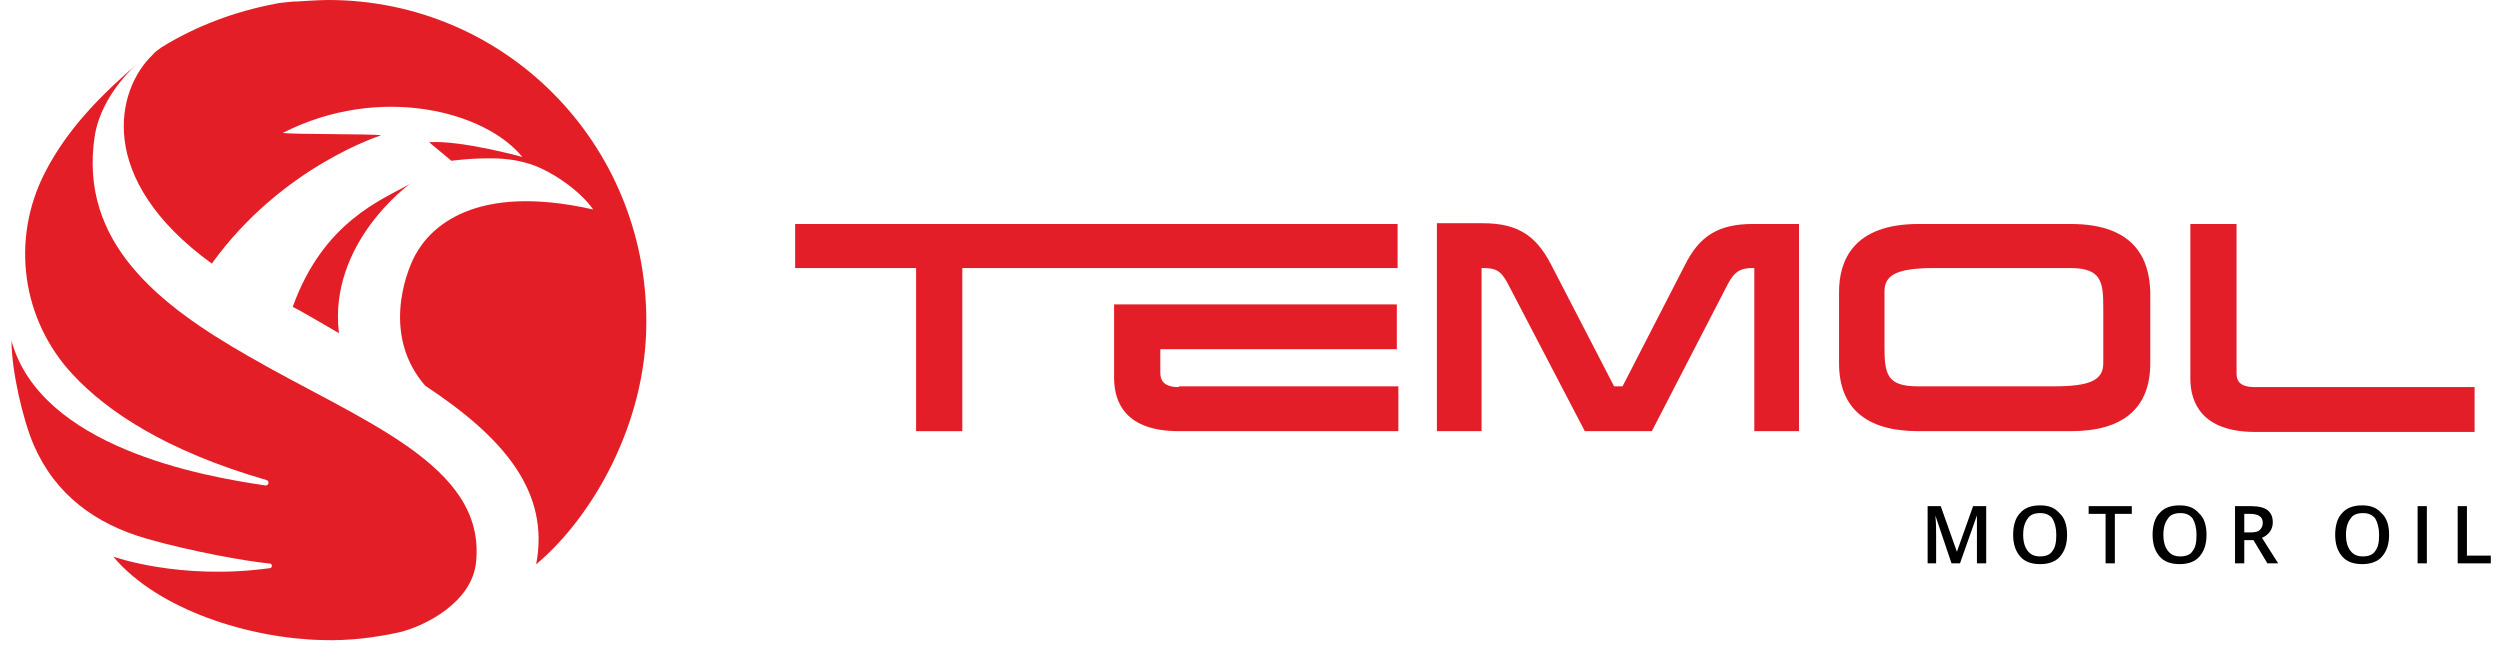 <svg width="168" height="44" viewBox="0 0 168 44" fill="none" xmlns="http://www.w3.org/2000/svg">
<path d="M6.365 9.143C6.831 6.234 9.316 4.208 9.316 4.208C6.831 6.338 4.501 8.675 3 11.636C0.722 16.104 1.447 21.506 4.916 25.195C7.142 27.584 11.076 30.286 17.91 32.26C18.117 32.312 18.066 32.623 17.858 32.623C13.51 32 2.741 30.026 0.774 22.909C0.774 24.935 1.55 28.26 2.275 29.922C3.725 33.247 6.417 35.221 9.886 36.208C12.992 37.091 16.564 37.714 18.117 37.87C18.324 37.87 18.324 38.182 18.117 38.182C12.06 39.013 7.608 37.403 7.608 37.403C10.61 40.987 16.771 42.909 21.689 43.013C23.45 43.065 25.158 42.857 26.815 42.493C28.575 42.078 31.733 40.468 31.992 37.766C32.665 31.221 24.278 28.312 16.719 23.948C10.714 20.52 5.278 16.312 6.365 9.143Z" fill="#E41E26"/>
<path d="M27.539 12.364C25.727 13.403 21.741 14.857 19.67 20.623C20.032 20.779 22.155 22.026 22.776 22.39C22.051 16.312 27.539 12.364 27.539 12.364Z" fill="#E41E26"/>
<path d="M22.052 0C21.586 0 20.654 0.052 19.877 0.104C19.825 0.104 19.774 0.104 19.722 0.104C19.152 0.156 18.635 0.208 18.479 0.26C15.736 0.779 13.147 1.766 10.869 3.169C10.662 3.325 10.403 3.481 10.248 3.688C7.815 6.026 6.365 12 14.234 17.714C18.945 11.169 25.624 9.091 25.624 9.091C24.951 8.987 19.774 9.039 18.997 8.935C25.52 5.61 32.613 7.481 35.098 10.546C35.098 10.546 30.956 9.403 28.834 9.558L30.335 10.805C30.335 10.805 31.733 10.597 33.441 10.649C34.632 10.701 35.409 10.961 35.409 10.961C36.806 11.325 38.929 12.727 39.861 14.078C31.836 12.26 28.885 15.325 27.902 17.143C27.177 18.494 25.727 22.649 28.575 25.922C33.855 29.403 36.962 33.039 36.03 37.922C39.809 34.753 43.433 28.468 43.433 21.662C43.485 9.61 33.907 0 22.052 0Z" fill="#E41E26"/>
<path d="M113.229 17.805L109.036 25.961H108.466L104.221 17.753C103.186 15.779 101.943 15 99.614 15H96.559V28.974H99.562V18.013H99.665C100.494 18.013 100.856 18.169 101.322 19.052L106.499 28.974H111.003L116.129 19.052C116.595 18.169 117.06 18.013 117.785 18.013H117.889V28.974H120.892V15.052H117.785C115.507 15.052 114.213 15.831 113.229 17.805Z" fill="#E41E28"/>
<path d="M139.167 15.052H128.916C124.515 15.052 123.583 17.546 123.583 19.623V24.403C123.583 27.416 125.395 28.974 128.916 28.974H139.167C142.687 28.974 144.499 27.416 144.499 24.403V19.623C144.447 17.546 143.567 15.052 139.167 15.052ZM141.341 20.818V24.403C141.341 25.546 140.461 25.961 138.028 25.961H128.864C126.742 25.961 126.638 25.078 126.638 23.208V19.623C126.638 18.636 127.156 18.013 129.951 18.013H139.115C141.289 18.013 141.341 19 141.341 20.818Z" fill="#E41E28"/>
<path d="M151.54 26.013C150.452 26.013 150.297 25.546 150.297 25.078V15.052H147.191V25.442C147.191 27.052 147.967 29.026 151.54 29.026H166.294V26.013H151.54Z" fill="#E41E28"/>
<path d="M131.142 37.857L130.055 34.636C130.107 35.104 130.107 35.571 130.107 35.987V37.857H129.537V34.013H130.417L131.504 37.078L132.592 34.013H133.472V37.857H132.85V35.935C132.85 35.727 132.85 35.52 132.85 35.208C132.85 34.896 132.85 34.74 132.85 34.636L131.711 37.857H131.142Z" fill="black"/>
<path d="M138.908 35.935C138.908 36.559 138.752 37.026 138.442 37.39C138.131 37.753 137.665 37.909 137.096 37.909C136.526 37.909 136.06 37.753 135.75 37.39C135.439 37.026 135.284 36.559 135.284 35.935C135.284 35.312 135.439 34.792 135.75 34.48C136.06 34.117 136.526 33.961 137.096 33.961C137.665 33.961 138.079 34.117 138.39 34.48C138.752 34.792 138.908 35.312 138.908 35.935ZM135.957 35.935C135.957 36.403 136.06 36.766 136.267 37.026C136.474 37.286 136.733 37.39 137.096 37.39C137.458 37.39 137.769 37.286 137.924 37.026C138.131 36.766 138.183 36.403 138.183 35.935C138.183 35.468 138.079 35.104 137.924 34.844C137.717 34.584 137.458 34.48 137.096 34.48C136.733 34.48 136.423 34.584 136.267 34.844C136.06 35.104 135.957 35.468 135.957 35.935Z" fill="black"/>
<path d="M142.118 37.857H141.496V34.532H140.357V34.013H143.257V34.532H142.118V37.857Z" fill="black"/>
<path d="M148.278 35.935C148.278 36.559 148.123 37.026 147.812 37.39C147.502 37.753 147.036 37.909 146.466 37.909C145.897 37.909 145.431 37.753 145.12 37.39C144.81 37.026 144.654 36.559 144.654 35.935C144.654 35.312 144.81 34.792 145.12 34.48C145.431 34.117 145.897 33.961 146.466 33.961C147.036 33.961 147.45 34.117 147.761 34.48C148.123 34.792 148.278 35.312 148.278 35.935ZM145.379 35.935C145.379 36.403 145.483 36.766 145.69 37.026C145.897 37.286 146.156 37.39 146.518 37.39C146.88 37.39 147.191 37.286 147.346 37.026C147.553 36.766 147.605 36.403 147.605 35.935C147.605 35.468 147.502 35.104 147.346 34.844C147.139 34.584 146.88 34.48 146.518 34.48C146.156 34.48 145.845 34.584 145.69 34.844C145.483 35.104 145.379 35.468 145.379 35.935Z" fill="black"/>
<path d="M150.815 36.299V37.857H150.194V34.013H151.281C151.799 34.013 152.161 34.117 152.368 34.273C152.627 34.48 152.731 34.74 152.731 35.104C152.731 35.571 152.472 35.935 152.006 36.143L153.093 37.857H152.368L151.436 36.299H150.815ZM150.815 35.779H151.229C151.54 35.779 151.747 35.727 151.851 35.623C151.954 35.52 152.058 35.364 152.058 35.156C152.058 34.948 152.006 34.792 151.851 34.688C151.695 34.584 151.488 34.532 151.229 34.532H150.815V35.779Z" fill="black"/>
<path d="M160.548 35.935C160.548 36.559 160.392 37.026 160.082 37.39C159.771 37.753 159.305 37.909 158.736 37.909C158.166 37.909 157.7 37.753 157.39 37.39C157.079 37.026 156.924 36.559 156.924 35.935C156.924 35.312 157.079 34.792 157.39 34.48C157.7 34.117 158.166 33.961 158.736 33.961C159.305 33.961 159.719 34.117 160.03 34.48C160.392 34.792 160.548 35.312 160.548 35.935ZM157.649 35.935C157.649 36.403 157.752 36.766 157.959 37.026C158.166 37.286 158.425 37.39 158.788 37.39C159.15 37.39 159.461 37.286 159.616 37.026C159.823 36.766 159.875 36.403 159.875 35.935C159.875 35.468 159.771 35.104 159.616 34.844C159.409 34.584 159.15 34.48 158.788 34.48C158.425 34.48 158.115 34.584 157.959 34.844C157.752 35.104 157.649 35.468 157.649 35.935Z" fill="black"/>
<path d="M162.463 37.857V34.013H163.085V37.857H162.463Z" fill="black"/>
<path d="M165.156 37.857V34.013H165.777V37.338H167.382V37.857H165.156Z" fill="black"/>
<path d="M93.919 18.013V15.052H53.434V18.013H61.562V28.974H64.668V18.013H93.919Z" fill="#E41E28"/>
<path d="M79.216 26.013C78.128 26.013 77.973 25.494 77.973 25.026V23.468H93.867V20.455H77.973H74.867V25.39C74.867 27.052 75.643 28.974 79.216 28.974H93.97V25.961H79.216V26.013Z" fill="#E41E28"/>
</svg>
